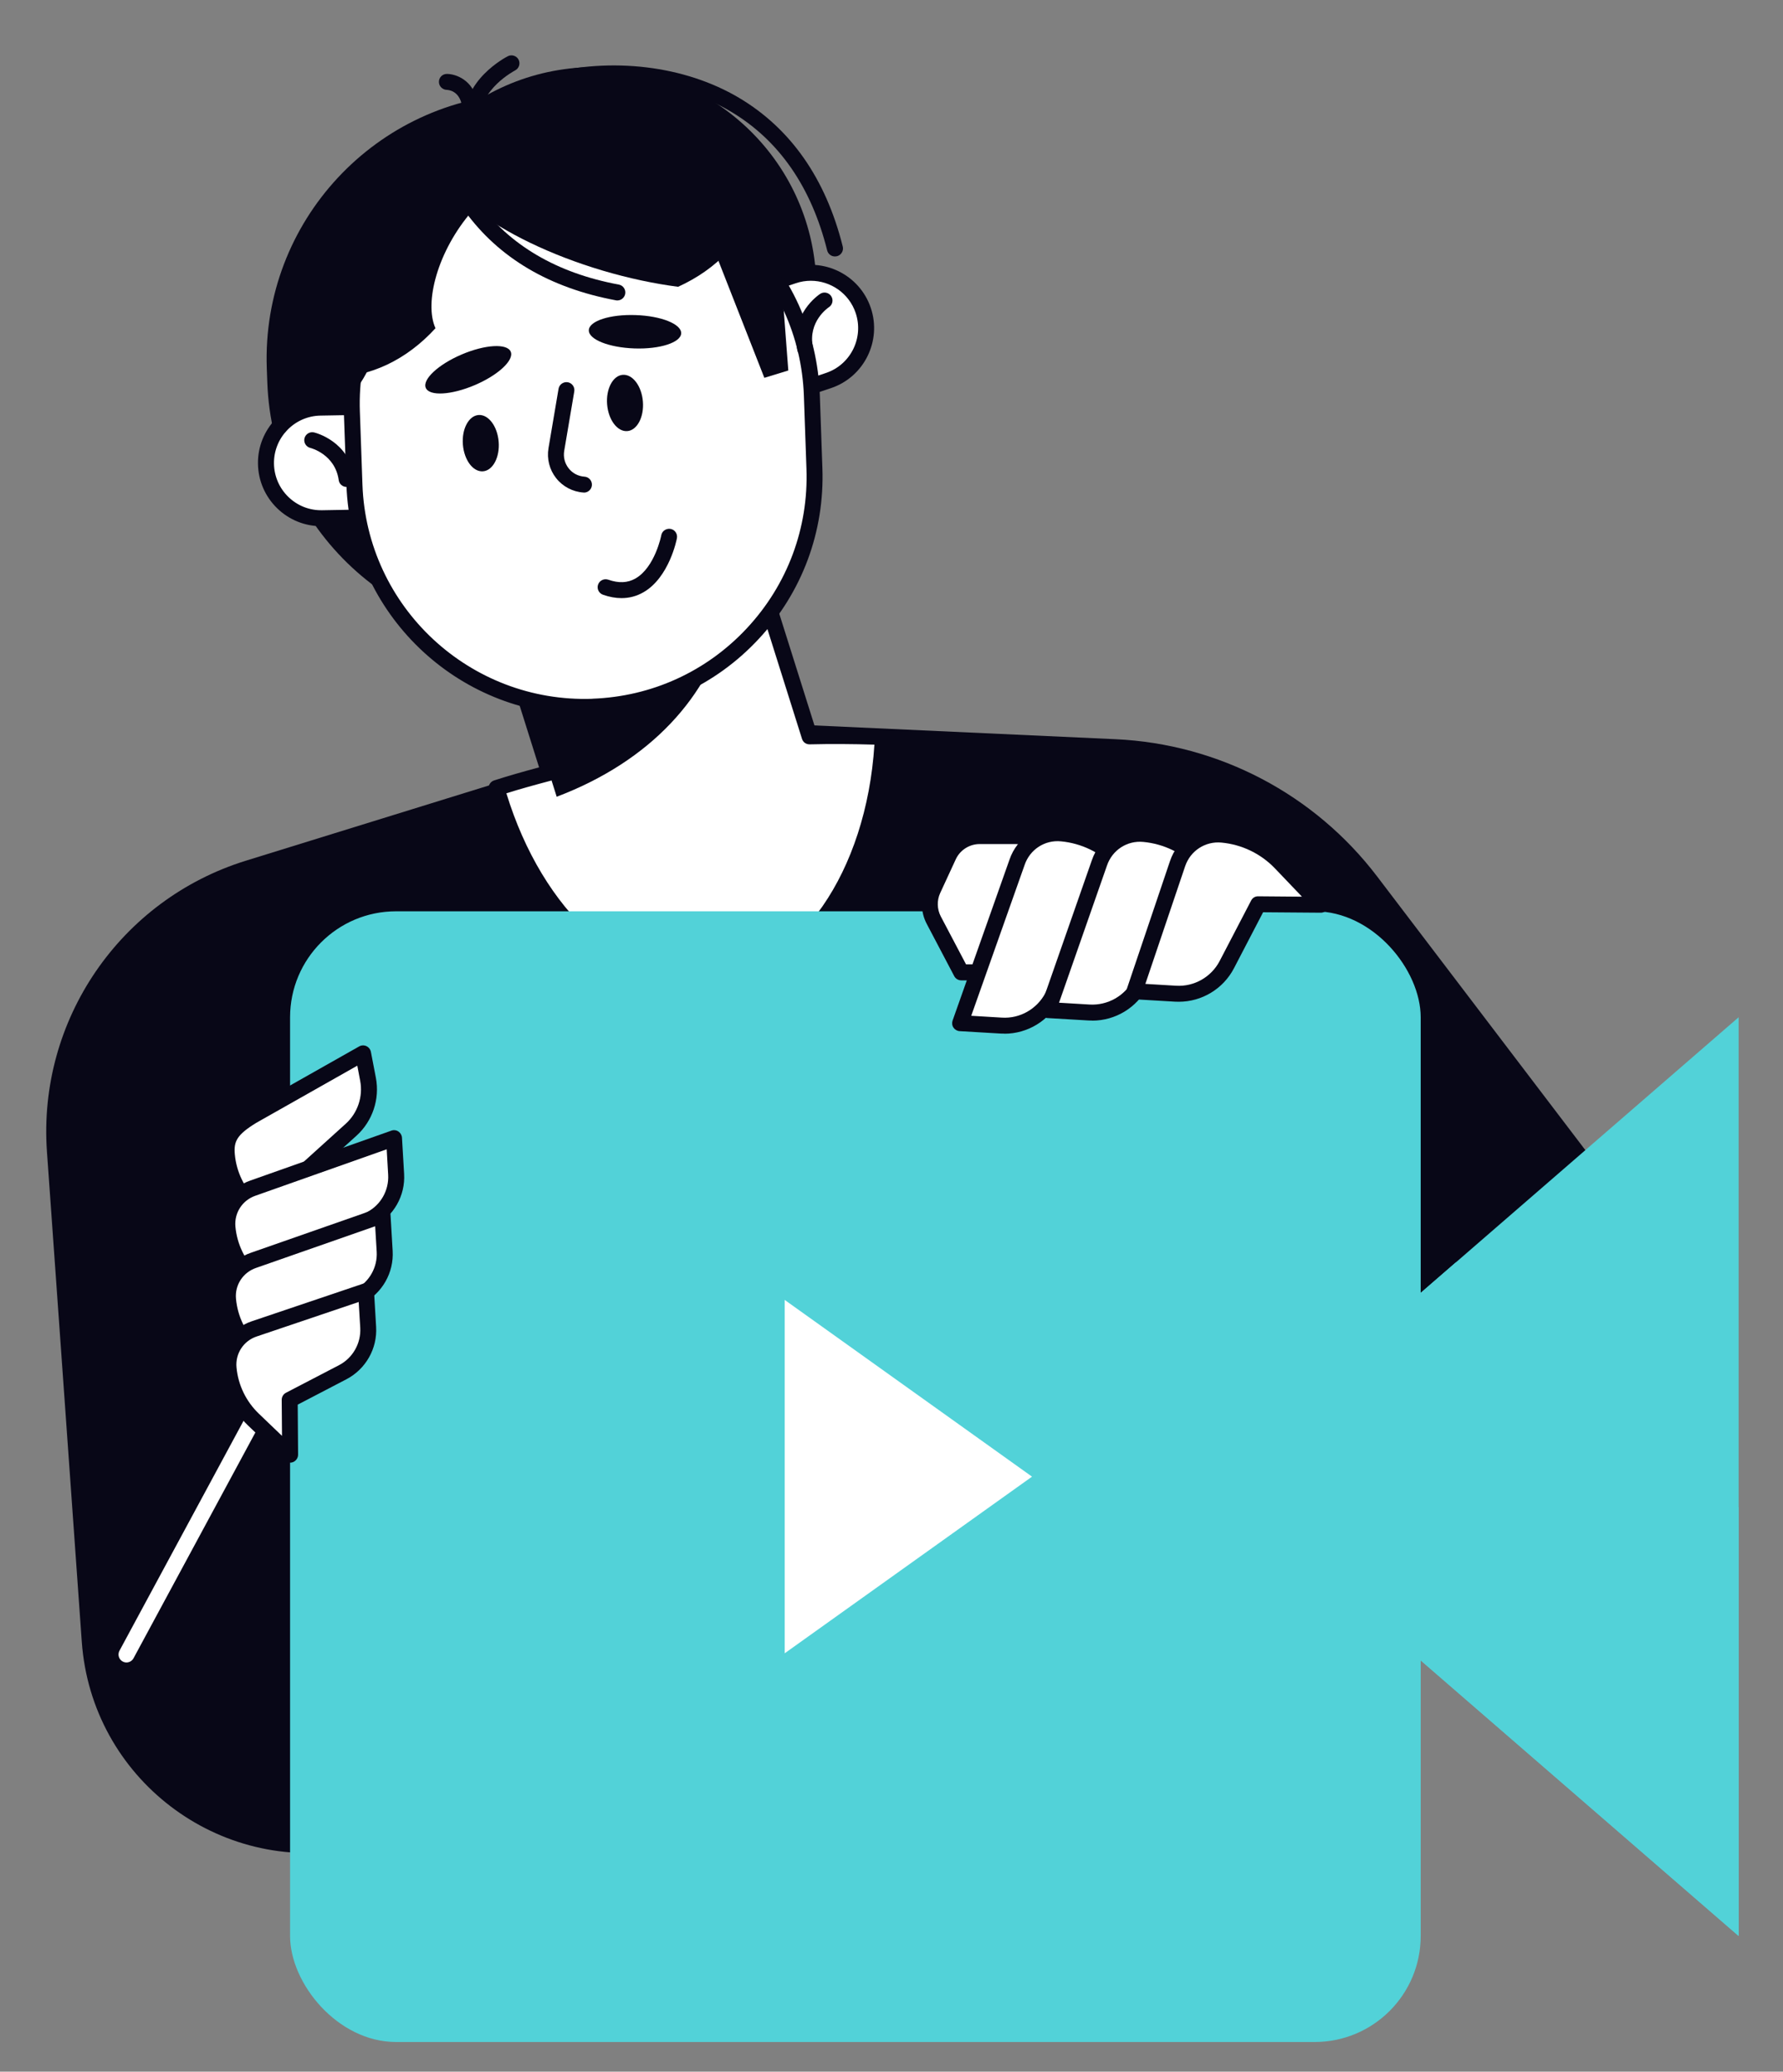 <?xml version="1.0" encoding="UTF-8"?>
<svg id="Layer_2" data-name="Layer 2" xmlns="http://www.w3.org/2000/svg" viewBox="0 0 242.67 281.94">
  <rect x="0" y="0" width="242.67" height="281.94" fill="#808080" stroke="none"/>
  <defs>
    <style>
      .cls-1 {
        fill: #52d2d8;
      }

      .cls-1, .cls-2, .cls-3 {
        stroke-width: 0px;
      }

      .cls-2 {
        fill: #080717;
      }

      .cls-3 {
        fill: #fff;
      }
    </style>
  </defs>
  <path class="cls-2" d="M133.54,235.28c-2.32,0-50.94,9.5-85.55,16.32-18.26,3.6-35.54-9.61-36.86-28.18l-4.74-66.68c-1.27-17.89,9.95-34.31,27.09-39.61l61.77-19.12,56.57,2.59c14.06.64,27.1,7.49,35.62,18.69l37.13,48.8-91.03,67.19Z"/>
  <g>
    <g>
      <path class="cls-3" d="M74.75,105.19l-6.37-20.22,33.66-10.61,8.15,25.85c3.36-.08,6.68-.05,9.97.08-.79,18.16-10.23,32.68-23.21,34.04-12.63,1.32-24.56-10.25-29.37-27.09,2.35-.75,4.75-1.42,7.17-2.06Z"/>
      <path class="cls-2" d="M95,135.52c-12.15,0-23.66-11.17-28.46-27.98-.16-.56.15-1.15.71-1.33,1.84-.59,3.85-1.17,6.12-1.78l-6.03-19.14c-.09-.27-.06-.57.07-.83.13-.26.36-.45.64-.53l33.66-10.61c.27-.08.57-.06.83.07.26.13.45.36.53.64l7.9,25.08c3.04-.06,6.14-.02,9.22.1.29.01.56.14.76.35.2.21.3.49.29.78-.83,18.94-11,33.69-24.18,35.07-.69.07-1.38.11-2.06.11ZM68.92,107.96c4.95,16.15,16.33,26.48,27.91,25.29,11.86-1.24,21.07-14.58,22.18-31.91-2.95-.09-5.91-.11-8.8-.04-.52.01-.92-.3-1.06-.76l-7.82-24.82-31.59,9.95,6.04,19.18c.09.28.06.59-.08.85-.14.26-.39.45-.68.53-2.27.6-4.28,1.16-6.1,1.73Z"/>
    </g>
    <path class="cls-2" d="M75.77,108.44l-7.4-23.47,21.38-6.74,9.36,5.87c-2.49,10.66-10.63,19.51-23.34,24.33Z"/>
    <path class="cls-2" d="M73.79,86.86h0c-19.95.71-36.69-14.88-37.41-34.83l-.07-1.92c-.71-19.95,14.88-36.69,34.83-37.41h0c19.95-.71,36.69,14.88,37.41,34.83l.07,1.92c.71,19.95-14.88,36.69-34.83,37.41Z"/>
    <path class="cls-2" d="M82.24,75.61h0c-16.65.59-30.62-12.42-31.22-29.07l-.22-6.17c-.59-16.65,12.42-30.62,29.07-31.22h0c16.65-.59,30.62,12.42,31.22,29.07l.22,6.17c.59,16.65-12.42,30.62-29.07,31.22Z"/>
    <path class="cls-2" d="M113.63,34.9c-.49,0-.93-.33-1.05-.82-2.16-8.65-6.57-15.01-13.12-18.9-6.91-4.11-16.23-5.21-24.92-2.96-.58.15-1.17-.2-1.32-.78-.15-.58.2-1.17.78-1.32,9.24-2.4,19.17-1.2,26.58,3.19,7.06,4.2,11.81,11.01,14.12,20.24.15.58-.21,1.17-.79,1.32-.09.02-.18.03-.26.03Z"/>
    <g>
      <path class="cls-3" d="M106.31,53.96l6.45-2.17c3.94-1.33,6.06-5.59,4.73-9.53h0c-1.33-3.94-5.59-6.06-9.53-4.73l-6.45,2.17c-3.94,1.33-6.06,5.59-4.73,9.53h0c1.33,3.94,5.59,6.06,9.53,4.73Z"/>
      <path class="cls-2" d="M103.91,55.44c-3.6,0-6.96-2.27-8.17-5.87-1.51-4.5.92-9.4,5.42-10.91l6.45-2.17c4.5-1.52,9.4.92,10.91,5.42,1.51,4.5-.92,9.4-5.42,10.91l-6.45,2.17c-.91.3-1.83.45-2.74.45ZM110.35,38.21c-.68,0-1.37.11-2.05.34l-6.45,2.17c-3.37,1.13-5.18,4.79-4.05,8.16.55,1.63,1.7,2.95,3.24,3.71,1.54.76,3.29.88,4.92.34h0l6.45-2.17c3.37-1.13,5.18-4.79,4.05-8.16-.9-2.69-3.42-4.39-6.11-4.39Z"/>
    </g>
    <g>
      <path class="cls-3" d="M50.67,70.41l-6.81.12c-4.16.07-7.58-3.24-7.66-7.4h0c-.07-4.16,3.24-7.58,7.4-7.66l6.81-.12c4.16-.07,7.58,3.24,7.66,7.4h0c.07,4.16-3.24,7.58-7.4,7.66Z"/>
      <path class="cls-2" d="M43.72,71.61c-2.24,0-4.36-.86-5.98-2.42-1.65-1.6-2.59-3.75-2.63-6.05-.08-4.75,3.72-8.68,8.46-8.76l6.81-.12c2.28-.03,4.48.82,6.13,2.42,1.65,1.6,2.59,3.75,2.63,6.05.04,2.3-.82,4.48-2.42,6.13-1.6,1.65-3.75,2.59-6.05,2.63l-6.81.12c-.05,0-.1,0-.15,0ZM50.54,56.44s-.08,0-.11,0l-6.81.12c-3.55.06-6.39,3-6.33,6.55.03,1.72.73,3.33,1.96,4.52,1.24,1.2,2.86,1.84,4.59,1.81l6.81-.12h0c1.72-.03,3.33-.73,4.52-1.96,1.2-1.24,1.84-2.87,1.81-4.59-.03-1.72-.73-3.33-1.96-4.52-1.21-1.17-2.79-1.81-4.47-1.81Z"/>
    </g>
    <g>
      <path class="cls-3" d="M80.66,96.18h0c-17.29.62-31.8-12.9-32.42-30.19l-.35-9.94c-.62-17.29,12.9-31.8,30.19-32.42h0c17.29-.62,31.8,12.9,32.42,30.19l.35,9.94c.62,17.29-12.9,31.8-30.19,32.42Z"/>
      <path class="cls-2" d="M79.53,97.28c-17.34,0-31.75-13.79-32.38-31.26l-.35-9.94c-.64-17.86,13.38-32.91,31.24-33.54,8.66-.31,16.91,2.77,23.24,8.67,6.34,5.9,9.99,13.91,10.3,22.57l.35,9.94c.31,8.65-2.77,16.91-8.67,23.24-5.9,6.34-13.91,10-22.56,10.3-.39.01-.78.02-1.17.02ZM80.62,95.09l.04,1.09-.04-1.09c8.07-.29,15.55-3.7,21.05-9.61,5.5-5.91,8.38-13.61,8.09-21.68l-.35-9.94c-.29-8.07-3.7-15.55-9.61-21.05-5.91-5.5-13.61-8.38-21.68-8.09-16.66.59-29.74,14.63-29.14,31.3l.35,9.94c.59,16.66,14.63,29.72,31.3,29.14Z"/>
    </g>
    <path class="cls-2" d="M46.31,55.13v.05c5.26-3.84,8.79-16.68,8.25-31.79v-.05c-5.26,3.84-8.79,16.68-8.25,31.79Z"/>
    <path class="cls-2" d="M109.58,48.54c-.51,0-.96-.35-1.06-.87-1.01-4.94,2.94-7.57,3.11-7.68.5-.33,1.18-.18,1.5.32.33.5.19,1.17-.32,1.5-.13.09-2.87,1.96-2.17,5.43.12.59-.26,1.16-.85,1.28-.07.01-.15.02-.22.02Z"/>
    <path class="cls-2" d="M47.17,66.27c-.53,0-1-.39-1.07-.93-.5-3.54-3.82-4.37-3.86-4.38-.58-.14-.94-.73-.8-1.31.14-.58.73-.94,1.31-.8.2.05,4.79,1.2,5.5,6.19.08.59-.33,1.14-.92,1.23-.05,0-.1.01-.15.01Z"/>
    <path class="cls-2" d="M69.51,47.86c.49,1.15-1.7,3.19-4.89,4.55-3.19,1.36-6.18,1.53-6.67.38-.49-1.15,1.7-3.19,4.89-4.55,3.19-1.36,6.18-1.53,6.67-.38Z"/>
    <path class="cls-2" d="M92.71,45.36c-.04,1.25-2.89,2.18-6.36,2.06s-6.25-1.22-6.21-2.48,2.89-2.18,6.36-2.06c3.47.11,6.25,1.22,6.21,2.48Z"/>
    <path class="cls-2" d="M79.48,67.03s-.05,0-.07,0c-1.46-.1-2.82-.81-3.72-1.96-.91-1.15-1.28-2.63-1.04-4.07l1.37-8.09c.1-.59.66-.98,1.25-.89.59.1.99.66.89,1.25l-1.37,8.09c-.14.85.07,1.69.6,2.37.53.68,1.3,1.08,2.16,1.14.6.04,1.05.56,1.01,1.16-.04.57-.52,1.01-1.08,1.01Z"/>
    <path class="cls-2" d="M84.6,81.4c-.81,0-1.65-.15-2.53-.46-.57-.2-.87-.82-.67-1.38.2-.57.82-.86,1.38-.67,1.43.5,2.65.45,3.72-.17,2.63-1.51,3.5-5.83,3.5-5.88.11-.59.69-.96,1.27-.86.59.11.97.68.86,1.27-.04.22-1.06,5.34-4.55,7.35-.92.53-1.93.8-2.99.8Z"/>
    <path class="cls-2" d="M87.95,16.87c6.22,1.85,11.68,4.38,15.73,7.11-.1,1.13-.3,2.25-.63,3.36-1.56,5.26-5.52,9.31-10.76,11.69-3.23-.42-6.7-1.15-10.25-2.2-14.35-4.26-24.65-12.17-23.02-17.68,1.63-5.51,14.59-6.52,28.94-2.26Z"/>
    <path class="cls-2" d="M44.55,35.02c-3.65,5.36-4.45,11.17-3.1,15.87,1.1.25,2.23.4,3.39.43,5.49.13,10.55-2.4,14.43-6.65-1.57-3.47.28-10.53,4.98-15.94,9.81-11.3-8.74-9.82-19.69,6.29Z"/>
    <path class="cls-2" d="M87.5,54.65c.17,2.11-.79,3.92-2.13,4.02s-2.57-1.52-2.74-3.64c-.17-2.11.79-3.92,2.13-4.02s2.57,1.52,2.74,3.64Z"/>
    <path class="cls-2" d="M67.87,60.12c.17,2.11-.79,3.92-2.13,4.02-1.35.11-2.57-1.52-2.74-3.64-.17-2.11.79-3.92,2.13-4.02s2.57,1.52,2.74,3.64Z"/>
    <path class="cls-2" d="M64.39,17.55c-.55,0-1.02-.42-1.08-.98-.55-5.61,5.55-8.79,5.81-8.92.53-.27,1.19-.06,1.46.47.27.53.06,1.19-.47,1.46-.05.03-5.05,2.64-4.64,6.77.06.6-.38,1.13-.97,1.19-.04,0-.07,0-.11,0Z"/>
    <path class="cls-2" d="M63.91,15.13c-.51,0-.96-.36-1.06-.87-.38-1.89-1.77-2.02-2.05-2.03-.59-.02-1.07-.51-1.06-1.1,0-.59.48-1.07,1.08-1.07h0c1.18,0,3.57.79,4.16,3.78.12.59-.26,1.16-.85,1.28-.07.01-.14.02-.21.02Z"/>
    <path class="cls-2" d="M84.02,40.89c-.07,0-.13,0-.2-.02-9.01-1.68-15.93-5.76-20.56-12.15-.35-.49-.24-1.16.24-1.52.49-.35,1.16-.24,1.52.24,4.29,5.92,10.75,9.72,19.2,11.29.59.11.98.68.87,1.27-.1.52-.55.89-1.07.89Z"/>
    <polygon class="cls-2" points="105.75 30.16 107.29 50.42 104.03 51.42 94.97 28.33 105.75 30.16"/>
  </g>
  <g>
    <rect class="cls-1" x="39.48" y="124.02" width="153.88" height="153.88" rx="14.43" ry="14.43"/>
    <polygon class="cls-1" points="188.55 180.12 188.55 221.8 236.63 263.47 236.63 138.44 188.55 180.12"/>
    <polygon class="cls-1" points="188.55 180.12 188.55 221.8 236.63 263.47 236.63 205.12 198.16 171.78 188.55 180.12"/>
    <polygon class="cls-3" points="106.8 176.91 106.8 225 140.46 200.96 106.8 176.91"/>
  </g>
  <g>
    <path class="cls-3" d="M144.53,119.27l-2.43-3.49c-.87-1.25-2.3-2-3.83-2h-4.93c-1.82,0-3.47,1.06-4.24,2.71l-2.12,4.59c-.61,1.32-.57,2.84.11,4.13l3.74,7.11h6.49c1.65,0,3.18-.87,4.02-2.29l3.38-5.72c.93-1.57.86-3.54-.19-5.04Z"/>
    <path class="cls-2" d="M137.32,133.42h-6.49c-.4,0-.77-.22-.96-.58l-3.74-7.11c-.83-1.57-.88-3.48-.13-5.09l2.12-4.59c.94-2.03,2.99-3.34,5.22-3.34h4.93c1.88,0,3.65.92,4.72,2.46l2.43,3.49c1.28,1.84,1.38,4.28.23,6.22l-3.38,5.72c-1.03,1.74-2.93,2.83-4.95,2.83ZM131.49,131.24h5.83c1.26,0,2.44-.67,3.08-1.76l3.38-5.72c.71-1.2.65-2.72-.15-3.87h0s-2.43-3.49-2.43-3.49c-.67-.96-1.77-1.53-2.94-1.53h-4.93c-1.39,0-2.67.82-3.25,2.08l-2.12,4.59c-.46,1-.43,2.19.08,3.17l3.44,6.53Z"/>
  </g>
  <g>
    <path class="cls-3" d="M149.41,122.88l8.51.07-5.45-5.7c-2.1-2.2-4.93-3.57-7.97-3.85h0c-2.7-.25-5.22,1.38-6.08,3.95l-7.74,21.89,5.61.33c2.9.17,5.63-1.38,6.97-3.96l6.15-12.73Z"/>
    <path class="cls-2" d="M136.72,140.67c-.17,0-.33,0-.5-.01l-5.61-.33c-.34-.02-.65-.2-.84-.48-.19-.28-.23-.64-.12-.96l7.74-21.89c1.03-3.05,4-4.96,7.21-4.67,3.29.31,6.36,1.79,8.65,4.18l5.45,5.7c.3.32.38.78.21,1.18-.17.4-.53.64-1.01.66l-7.83-.06-5.85,12.11c-1.47,2.83-4.38,4.58-7.52,4.58ZM132.19,138.24l4.16.25c2.47.16,4.8-1.18,5.94-3.37l6.13-12.7c.18-.38.56-.61.98-.61h0l5.95.05-3.67-3.84c-1.92-2.01-4.51-3.26-7.28-3.52-2.21-.22-4.24,1.12-4.95,3.22l-7.27,20.54Z"/>
  </g>
  <g>
    <path class="cls-3" d="M160.61,122.97l8.51.07-5.45-5.7c-2.1-2.2-4.93-3.57-7.97-3.85h0c-2.7-.25-5.22,1.38-6.08,3.95l-7,20.03,5.61.33c2.9.17,5.63-1.38,6.97-3.96l5.4-10.87Z"/>
    <path class="cls-2" d="M148.66,138.89c-.17,0-.33,0-.5-.01l-5.6-.33c-.34-.02-.65-.2-.84-.48-.19-.28-.23-.64-.12-.96l7-20.03c1.03-3.05,4-4.96,7.21-4.68,3.29.31,6.36,1.79,8.65,4.19l5.45,5.7c.3.32.39.78.21,1.18-.17.4-.56.66-1,.66h0l-7.84-.06-5.1,10.26c-1.47,2.82-4.38,4.57-7.51,4.57ZM144.13,136.46l4.17.25c2.47.14,4.8-1.18,5.94-3.37l5.4-10.85c.18-.37.56-.6.97-.6h0l5.95.05-3.67-3.84c-1.92-2.01-4.51-3.26-7.28-3.52-2.22-.22-4.24,1.12-4.95,3.22l-6.53,18.68Z"/>
  </g>
  <g>
    <path class="cls-3" d="M171.25,123.05l8.51.07-5.45-5.7c-2.1-2.2-4.93-3.57-7.97-3.85h0c-2.7-.25-5.22,1.38-6.08,3.95l-5.87,17.38,5.61.33c2.9.17,5.63-1.38,6.97-3.96l4.28-8.22Z"/>
    <path class="cls-2" d="M160.44,136.33c-.17,0-.33,0-.5-.01l-5.6-.33c-.34-.02-.65-.2-.84-.48-.19-.28-.24-.63-.13-.95l5.87-17.38c1.03-3.06,4-4.98,7.21-4.69,3.29.31,6.36,1.79,8.65,4.18l5.45,5.7c.3.32.39.78.21,1.18-.17.4-.56.66-1,.66h0l-7.85-.06-3.97,7.63c-1.46,2.8-4.37,4.55-7.5,4.55ZM155.88,133.9l4.18.25c2.47.15,4.8-1.18,5.94-3.37l4.28-8.22c.19-.36.53-.59.97-.58l5.95.05-3.67-3.84c-1.92-2.01-4.51-3.26-7.28-3.52-2.22-.21-4.24,1.12-4.95,3.22l-5.42,16.03Z"/>
  </g>
  <path class="cls-3" d="M17.22,226.25c-.17,0-.35-.04-.52-.13-.53-.29-.72-.94-.44-1.47l17.26-31.98c.28-.53.94-.73,1.47-.44.53.29.72.94.44,1.47l-17.26,31.98c-.2.36-.57.57-.96.57Z"/>
  <g>
    <g>
      <path class="cls-3" d="M39.2,161.5l.06,7.47-5-4.78c-1.93-1.85-3.13-4.33-3.38-6.99h0c-.22-2.37.62-3.59,3.47-5.34l15.07-8.53.68,3.54c.48,2.53-.39,5.12-2.29,6.85l-8.59,7.77Z"/>
      <path class="cls-2" d="M39.26,170.06c-.27,0-.54-.1-.75-.3l-5-4.78c-2.12-2.03-3.44-4.75-3.71-7.67-.29-3.12,1.17-4.64,3.98-6.36l15.1-8.54c.3-.17.67-.19.99-.04.32.15.54.44.61.78l.68,3.54c.55,2.88-.46,5.89-2.63,7.86l-8.23,7.44.05,6.98c0,.44-.25.83-.66,1.01-.14.06-.29.09-.43.09ZM48.63,145.03l-13.75,7.78c-2.66,1.63-3.08,2.54-2.92,4.29.22,2.4,1.31,4.64,3.05,6.3l3.14,3.01-.04-4.9c0-.31.13-.61.36-.81l8.59-7.77c1.62-1.46,2.37-3.7,1.96-5.84l-.39-2.06Z"/>
    </g>
    <g>
      <path class="cls-3" d="M39.28,171.33l.06,7.47-5-4.78c-1.93-1.85-3.13-4.33-3.38-6.99h0c-.22-2.37,1.21-4.58,3.47-5.34l19.2-6.79.29,4.92c.15,2.54-1.21,4.94-3.47,6.12l-11.17,5.39Z"/>
      <path class="cls-2" d="M39.34,179.88c-.27,0-.54-.1-.75-.3l-5-4.78c-2.12-2.03-3.44-4.75-3.71-7.67-.27-2.88,1.46-5.54,4.2-6.47l19.19-6.79c.32-.12.68-.07.96.12.28.19.46.5.48.84l.29,4.92c.18,2.97-1.42,5.77-4.05,7.14l-10.58,5.11.05,6.78c0,.44-.26.83-.66,1.01-.14.06-.29.09-.43.09ZM52.63,156.41l-17.84,6.31c-1.8.61-2.92,2.34-2.75,4.21.22,2.4,1.31,4.64,3.05,6.3l3.14,3-.04-4.9c0-.42.24-.8.61-.99l11.17-5.39c1.85-.96,2.98-2.96,2.86-5.07l-.2-3.48Z"/>
    </g>
    <g>
      <path class="cls-3" d="M39.35,181.15l.06,7.47-5-4.78c-1.93-1.85-3.13-4.33-3.38-6.99h0c-.22-2.37,1.21-4.58,3.47-5.34l17.57-6.14.29,4.92c.15,2.54-1.21,4.94-3.47,6.12l-9.53,4.74Z"/>
      <path class="cls-2" d="M39.41,189.71c-.27,0-.54-.1-.75-.3l-5-4.78c-2.12-2.03-3.44-4.75-3.71-7.67-.27-2.88,1.46-5.54,4.2-6.47l17.56-6.14c.32-.11.68-.07.96.12.28.19.46.5.48.84l.29,4.92c.18,2.97-1.42,5.77-4.05,7.14l-8.94,4.45.05,6.79c0,.44-.25.83-.66,1.01-.14.06-.29.09-.43.09ZM51.07,166.88l-16.21,5.67c-1.79.61-2.92,2.34-2.74,4.21.22,2.4,1.31,4.64,3.05,6.3l3.14,3-.04-4.9c0-.42.23-.8.6-.98l9.53-4.74c1.86-.97,2.99-2.97,2.87-5.08l-.21-3.48Z"/>
    </g>
    <g>
      <path class="cls-3" d="M39.43,190.49l.06,7.47-5-4.78c-1.93-1.85-3.13-4.33-3.38-6.99h0c-.22-2.37,1.21-4.58,3.47-5.34l15.25-5.15.29,4.92c.15,2.54-1.21,4.94-3.47,6.12l-7.21,3.75Z"/>
      <path class="cls-2" d="M39.48,199.05c-.27,0-.54-.1-.75-.3l-5-4.78c-2.12-2.03-3.44-4.75-3.71-7.67-.27-2.88,1.46-5.54,4.2-6.47l15.25-5.15c.32-.11.67-.06.95.13.28.19.46.5.48.84l.29,4.92c.18,2.97-1.42,5.77-4.05,7.14l-6.62,3.45.05,6.8c0,.44-.26.83-.66,1.01-.14.06-.29.09-.43.09ZM48.82,177.19l-13.9,4.7c-1.78.6-2.91,2.33-2.73,4.21.22,2.4,1.31,4.64,3.05,6.3l3.14,3.01-.04-4.9c0-.41.22-.78.59-.97l7.21-3.75c1.88-.98,3.01-2.98,2.89-5.09l-.21-3.5Z"/>
    </g>
  </g>
</svg>